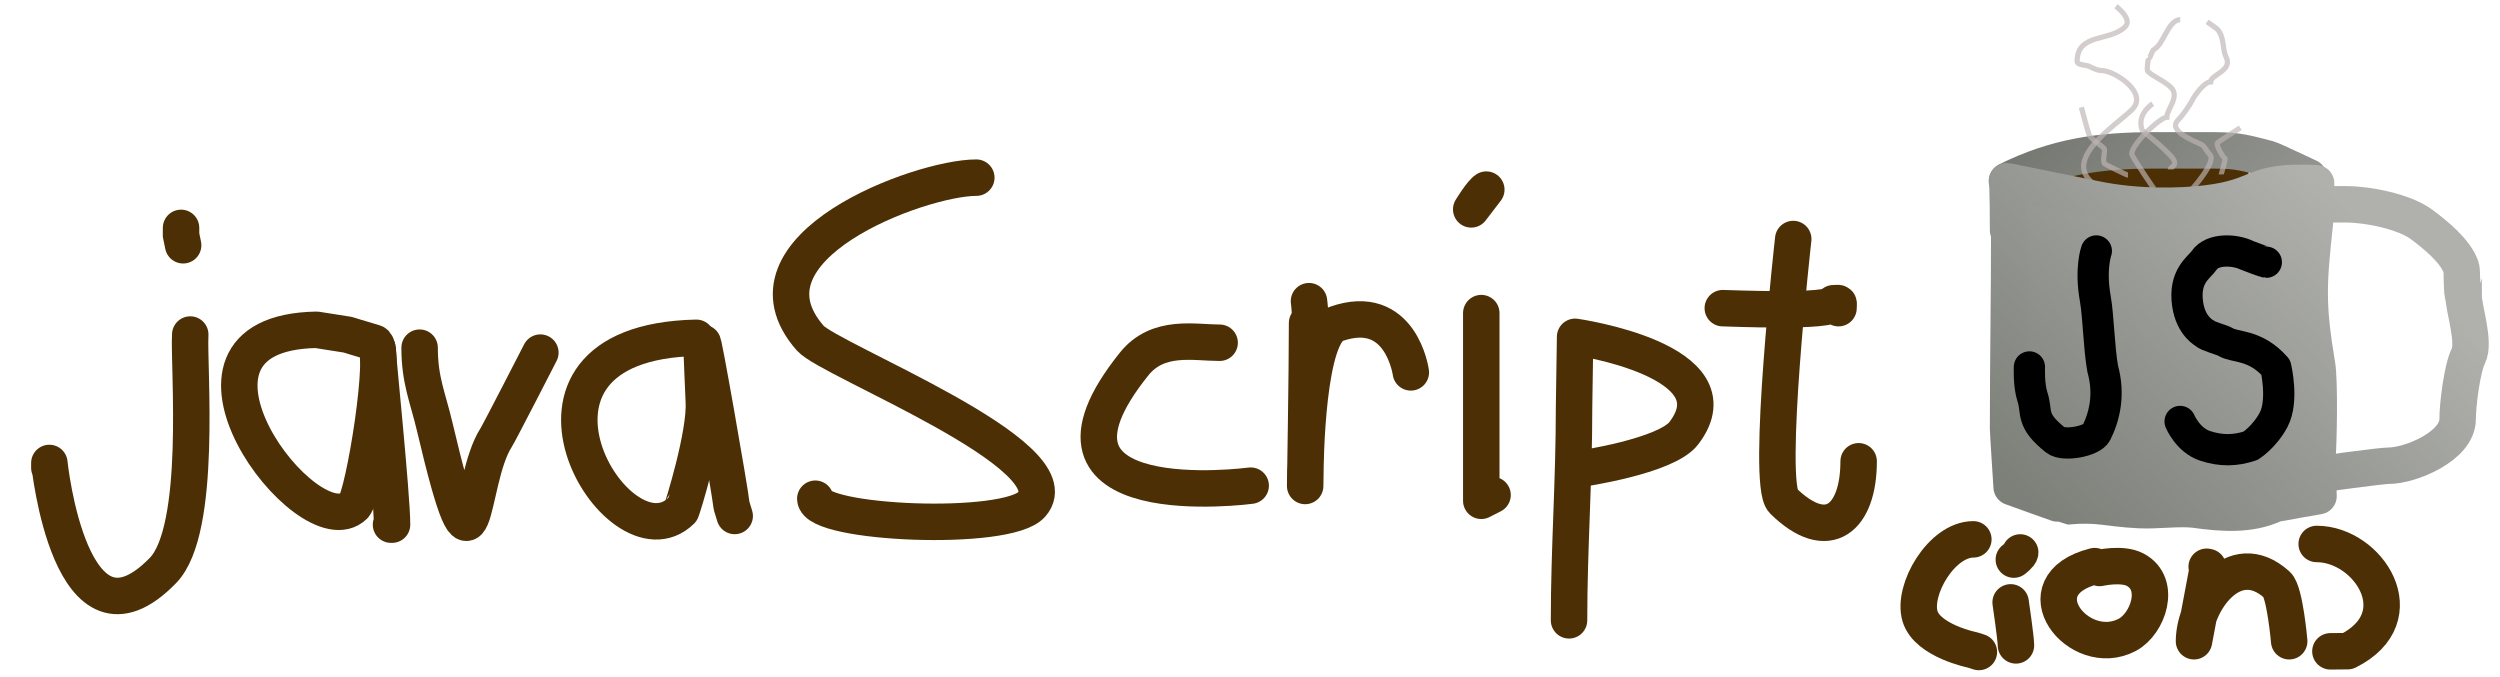 <?xml version="1.0" encoding="utf-8"?>
<svg viewBox="12 111 480 130" xmlns="http://www.w3.org/2000/svg">
  <defs>
    <linearGradient id="gradient-0" gradientUnits="userSpaceOnUse" x1="427.604" y1="144.731" x2="427.604" y2="207.533" gradientTransform="matrix(0.773, 0.653, -0.888, 0.963, 252.821, -273.268)">
      <stop offset="0" style="stop-color: rgba(176, 177, 173, 1)"/>
      <stop offset="1" style="stop-color: rgba(125, 127, 121, 1)"/>
    </linearGradient>
    <linearGradient id="gradient-3" gradientUnits="userSpaceOnUse" x1="427.343" y1="144.769" x2="427.343" y2="207.495" gradientTransform="matrix(0.741, 0.672, -0.89, 0.981, 267.767, -284.585)">
      <stop offset="0" style="stop-color: rgba(176, 177, 173, 1)"/>
      <stop offset="1" style="stop-color: rgba(125, 127, 121, 1)"/>
    </linearGradient>
    <linearGradient id="gradient-4" gradientUnits="userSpaceOnUse" x1="472.149" y1="150.231" x2="472.149" y2="202.025" gradientTransform="matrix(0.717, 0.697, -1.128, 1.159, 287.494, -358.51)">
      <stop offset="0" style="stop-color: rgba(176, 177, 173, 1)"/>
      <stop offset="1" style="stop-color: rgba(125, 127, 121, 1)"/>
    </linearGradient>
    <linearGradient id="gradient-6" gradientUnits="userSpaceOnUse" x1="426.199" y1="139.487" x2="426.199" y2="144.755" gradientTransform="matrix(-0.712, 0.703, -10.245, -10.378, 2183.915, 1340.927)">
      <stop offset="0" style="stop-color: rgba(167, 168, 164, 1)"/>
      <stop offset="1" style="stop-color: rgba(116, 118, 112, 1)"/>
    </linearGradient>
  </defs>
  <path d="M 48.527 175.231 C 48.175 181.454 50.922 212.677 43.297 220.521 C 25.472 238.858 21.477 199.888 21.477 199.888 L 21.477 200.836" style="fill: none; stroke-linecap: round; stroke-linejoin: round; stroke: rgb(76, 47, 4); stroke-width: 7;"/>
  <path d="M 72.775 174.32 C 39.576 174.909 71.248 216.701 80.007 208.101 C 81.864 206.278 86.487 177.563 83.871 176.806 C 81.155 176.019 78.78 175.268 78.78 175.268 L 72.775 174.32 Z" style="fill: none; stroke-linecap: round; stroke-linejoin: round; stroke: rgb(76, 47, 4); stroke-width: 7;"/>
  <path d="M 84.471 177.883 C 84.471 178.831 87.288 206.428 87.273 211.733 L 87.074 211.733" style="fill: none; stroke-linecap: round; stroke-linejoin: round; stroke: rgb(76, 47, 4); stroke-width: 7;"/>
  <path d="M 92.566 177.754 C 92.566 184.048 94.119 187.218 95.464 192.928 C 103.773 228.198 101.737 203.593 107.257 195.021 C 107.877 194.059 115.751 178.702 115.751 178.702" style="fill: none; stroke-linecap: round; stroke-linejoin: round; stroke: rgb(76, 47, 4); stroke-width: 7;"/>
  <path d="M 145.699 175.857 C 104.165 176.754 130.632 220.997 142.801 209.05 C 142.93 208.922 147.531 194.312 147.128 188.024 C 147.068 187.086 146.673 176.968 146.673 176.968" style="fill: none; stroke-linecap: round; stroke-linejoin: round; stroke: rgb(76, 47, 4); stroke-width: 7;"/>
  <path d="M 146.961 177.062 C 146.67 173.92 152.22 205.491 152.462 208.101 L 153.062 210.066" style="fill: none; stroke-linecap: round; stroke-linejoin: round; stroke: rgb(76, 47, 4); stroke-width: 7;"/>
  <path d="M 199.452 145.109 C 188.652 145.109 152.301 158.53 167.572 175.931 C 171.307 180.188 218.342 198.439 210.079 207.854 C 205.373 213.216 168.538 211.577 168.538 206.753" style="fill: none; stroke-linecap: round; stroke-linejoin: round; stroke: rgb(76, 47, 4); stroke-width: 7;"/>
  <path d="M 246.17 176.806 C 241.279 176.806 234.351 175.175 229.773 180.864 C 206.003 210.399 252.131 204.248 252.131 204.248" style="fill: none; stroke-linecap: round; stroke-linejoin: round; stroke: rgb(76, 47, 4); stroke-width: 7;"/>
  <path d="M 282.88 182.496 C 282.88 182.496 281.008 168.783 268.493 173.209 C 263.017 175.146 262.593 198.379 262.593 204.308 C 262.593 203.36 262.959 183.134 262.959 173.013 C 263.925 173.013 263.324 168.827 263.324 168.827" style="fill: none; stroke-linecap: round; stroke-linejoin: round; stroke: rgb(76, 47, 4); stroke-width: 7;"/>
  <path d="M 296.405 171.116 C 296.405 183.129 296.405 195.14 296.405 207.153 C 296.405 207.153 298.572 206.043 298.572 206.043" style="fill: none; stroke-linecap: round; stroke-linejoin: round; stroke: rgb(76, 47, 4); stroke-width: 7;"/>
  <path d="M 296.371 144.699 Z" style="fill: none; stroke-width: 5; stroke: rgb(68, 42, 2);"/>
  <path d="M 297.371 147.407 C 296.405 148.01 294.473 151.2 294.473 151.2 Z" style="fill: none; stroke-linecap: round; stroke-linejoin: round; stroke: rgb(76, 47, 4); stroke-width: 7;"/>
  <path d="M 315.457 201.006 C 315.457 201.006 331.917 198.614 335.301 194.166 C 345.955 180.162 314.421 175.669 314.421 175.669 C 314.421 176.475 314.221 188.235 314.221 188.997 C 314.221 203.776 313.255 216.096 313.255 230.102" style="fill: none; stroke-linecap: round; stroke-linejoin: round; stroke: rgb(76, 47, 4); stroke-width: 7;"/>
  <path d="M 356.301 156.891 C 356.301 156.891 351.025 203.871 354.369 207.153 C 363.04 215.666 368.86 210.386 368.86 199.567" style="fill: none; stroke-linecap: round; stroke-linejoin: round; stroke: rgb(76, 47, 4); stroke-width: 7;"/>
  <path d="M 342.776 170.168 C 343.742 170.168 364.029 171.082 364.029 169.219 C 365.317 169.219 364.995 168.903 364.995 170.168" style="fill: none; stroke-linecap: round; stroke-linejoin: round; stroke: rgb(76, 47, 4); stroke-width: 7;"/>
  <path d="M 390.883 214.555 C 384.783 214.555 379.117 224.255 380.646 229.324 C 382.075 234.062 390.759 235.802 390.759 235.802 L 391.946 236.182" style="fill: none; stroke-linecap: round; stroke-linejoin: round; stroke: rgb(76, 47, 4); stroke-width: 7;"/>
  <path d="M 398.042 226.654 C 398.042 226.654 399.064 233.607 399.064 234.914" style="fill: none; stroke-linecap: round; stroke-linejoin: round; stroke: rgb(76, 47, 4); stroke-width: 7;"/>
  <path d="M 399.882 217.07 C 399.882 217.523 398.655 218.442 398.655 218.442" style="fill: none; stroke-linecap: round; stroke-linejoin: round; stroke: rgb(76, 47, 4); stroke-width: 7;"/>
  <path d="M 414.18 219.694 C 399.636 223.365 411.132 237.826 420.435 232.889 C 424.459 230.754 427.079 223.102 421.955 220.383 C 419.45 219.053 415.113 220.05 415.113 220.05 L 414.18 219.694 Z" style="fill: none; stroke-linecap: round; stroke-linejoin: round; stroke: rgb(76, 47, 4); stroke-width: 7;"/>
  <path d="M 451.525 234.117 C 451.525 234.117 450.703 224.651 449.199 223.289 C 440.78 215.667 433.248 226.932 433.248 234.118 L 435.936 219.87 L 435.682 219.816" style="fill: none; stroke-linecap: round; stroke-linejoin: round; stroke: rgb(76, 47, 4); stroke-width: 7;"/>
  <path d="M 456.802 215.442 C 466.724 215.442 475.896 229.445 462.761 236.022 L 459.438 236.055" style="fill: none; stroke-linecap: round; stroke-linejoin: round; stroke: rgb(76, 47, 4); stroke-width: 7;"/>
  <path d="M 46.762 154.752 C 46.762 154.949 46.762 156.042 46.762 156.128 C 46.762 156.128 47.162 158.092 47.162 158.092" style="fill: none; stroke: rgb(76, 47, 4); stroke-width: 7; stroke-linecap: round;"/>
  <path d="M 410.129 145.026 C 419.845 145.026 429.457 145.162 439.013 145.162 C 439.467 145.162 443.76 145.026 443.76 145.026" style="fill: none; stroke-width: 10; stroke: rgb(76, 47, 4);"/>
  <path d="M 397.382 145.705 C 406.833 140.979 415.386 139.873 425.453 139.873 C 429.385 139.873 433.318 139.873 437.25 139.873 C 441.899 139.873 443.504 140.487 447.556 141.5 C 448.132 141.644 455.286 145.026 455.286 145.026 L 454.202 149.23" style="fill: none; stroke-width: 7; stroke-linecap: round; stroke-linejoin: round; stroke: url(#gradient-6);"/>
  <path d="M 415.689 147.332 C 406.073 142.592 418.247 135.146 421.384 132.008 C 424.579 128.814 417.938 124.55 415.553 124.55 C 414.745 124.55 413.696 124.028 413.112 123.736 C 412.582 123.471 410.807 123.531 410.807 122.787 C 410.807 117.297 417.126 119.043 420.028 116.142 C 421.536 114.634 418.265 112.209 418.265 112.209" style="fill: none; stroke: rgba(189, 181, 181, 0.671);"/>
  <path d="M 425.86 147.603 C 425.724 147.603 421.88 141.814 421.384 140.822 C 420.615 139.283 426.725 133.5 428.029 133.5 C 428.029 132.015 430.582 129.543 428.843 127.804 C 427.566 126.527 425.42 125.738 424.368 124.685 C 424.103 124.421 424.481 122.244 424.503 122.244 C 424.931 122.244 425.092 120.729 425.588 120.481 C 427.393 119.579 428.285 114.786 430.606 114.786" style="fill: none; stroke: rgba(189, 181, 181, 0.671);"/>
  <path d="M 432.369 147.874 C 432.369 147.874 437.722 142.108 436.301 140.687 C 435.761 140.147 435.47 139.449 434.945 138.924 C 434.479 138.458 427.875 136.366 430.199 134.042 C 430.968 133.273 432.361 131.345 432.911 130.245 C 433.421 129.226 435.268 126.719 436.437 126.719 C 436.437 125.356 440.725 124.584 439.42 121.973 C 438.626 120.385 439.155 118.046 437.657 116.549 C 437.48 116.371 435.759 115.193 435.759 115.193" style="fill: none; stroke: rgba(189, 181, 181, 0.671);"/>
  <path d="M 438.471 144.484 C 438.471 144.348 439.461 141.365 439.149 141.365 C 438.941 141.365 437.335 138.839 437.793 138.381 C 438.012 138.163 442.132 135.534 442.132 135.534" style="fill: none; stroke: rgba(189, 181, 181, 0.671);"/>
  <path d="M 420.571 144.619 C 420.3 144.619 416.202 142.556 416.096 142.45 C 415.584 141.938 416.315 139.821 415.96 139.466 C 415.219 138.725 413.583 137.831 413.112 136.89 C 412.916 136.498 411.621 131.601 411.621 131.601" style="fill: none; stroke: rgba(189, 181, 181, 0.671);"/>
  <path d="M 428.707 143.535 C 428.707 142.878 430.74 142.869 428.436 140.551 C 425.737 137.836 423.405 136.292 423.282 135.94 C 422.197 132.844 425.316 130.923 425.316 130.923" style="fill: none; stroke: rgba(189, 181, 181, 0.671);"/>
  <path d="M 396.683 156.213 C 397.314 169.067 397.711 181.84 398.341 194.669 C 398.38 195.465 399.58 205.885 399.58 205.885 C 399.58 205.885 410.068 209.104 410.225 209.082 C 416.454 208.188 417.97 209.096 424.321 209.096 C 427.629 209.096 432.155 208.241 435.022 208.5 C 440.335 208.98 445.487 209.052 449.98 206.755 C 450.433 206.523 458.493 204.741 458.493 204.741 C 458.47 204.282 457.919 197.45 457.925 197.209 C 458.011 194.148 457.655 182.682 456.991 179.64 C 454.438 167.947 454.553 164.096 455.232 152.322 C 455.093 149.498 455.09 144.769 455.09 144.769 C 442.448 144.769 445.128 147.846 434.222 149.682 C 429.619 150.457 421.165 151.215 412.661 149.847 C 412.559 149.831 395.785 147.286 395.785 147.286 C 396.015 147.286 396.475 156.671 396.475 156.671 L 396.683 156.213 Z" style="stroke-linecap: round; stroke-width: 7; stroke-linejoin: round; fill: url(#gradient-0); stroke: url(#gradient-3);" transform="matrix(0.999, 0.049, -0.049, 0.999, 9.15, -20.741)"/>
  <path d="M 457.053 150.231 C 457.053 150.231 462.361 150.231 462.553 150.231 C 466.591 150.231 473.638 151.612 476.991 154.127 C 479.554 156.049 483.49 159.184 484.554 162.377 C 484.765 163.009 484.61 167.877 485.013 167.877 C 485.013 170.165 487.245 176.705 485.929 179.336 C 484.711 181.772 483.867 188.725 483.867 191.482 C 483.867 196.655 474.853 200.42 470.574 200.42 C 469.161 200.42 457.511 202.025 457.511 202.025" style="fill: none; stroke-width: 7; stroke: url(#gradient-4);"/>
  <path d="M 414.496 159.185 C 414.496 159.185 413.265 162.542 414.301 168.36 C 414.903 171.743 414.976 177.532 415.714 181.786 C 417.081 186.697 416.089 190.927 414.503 194.099 C 413.691 195.723 408.23 196.752 406.643 195.487 C 401.77 191.602 403.239 190.267 402.229 187.197 C 401.479 184.917 401.649 181.454 401.649 181.454" style="stroke: black; fill: none; stroke-width: 6; stroke-linecap: round; stroke-linejoin: round;"/>
  <path d="M 447.133 161.346 C 446.931 161.346 443.625 160.137 443.297 159.978 C 441.113 158.917 436.806 158.652 435.223 160.958 C 434.234 162.399 431.252 163.983 432.026 169.39 C 432.655 173.782 435.45 175.068 435.45 175.068 C 435.45 175.387 438.765 176.315 439.26 176.636 C 441.085 177.816 444.931 176.982 448.949 181.534 C 448.949 181.534 450.475 187.9 448.546 191.572 C 446.811 194.876 444.098 196.592 444.098 196.592 C 441.243 197.541 438.491 197.638 435.373 196.605 C 432.053 195.505 430.58 191.92 430.58 191.92" style="stroke: black; fill: none; stroke-width: 6; stroke-linecap: round; stroke-linejoin: round;"/>
</svg>